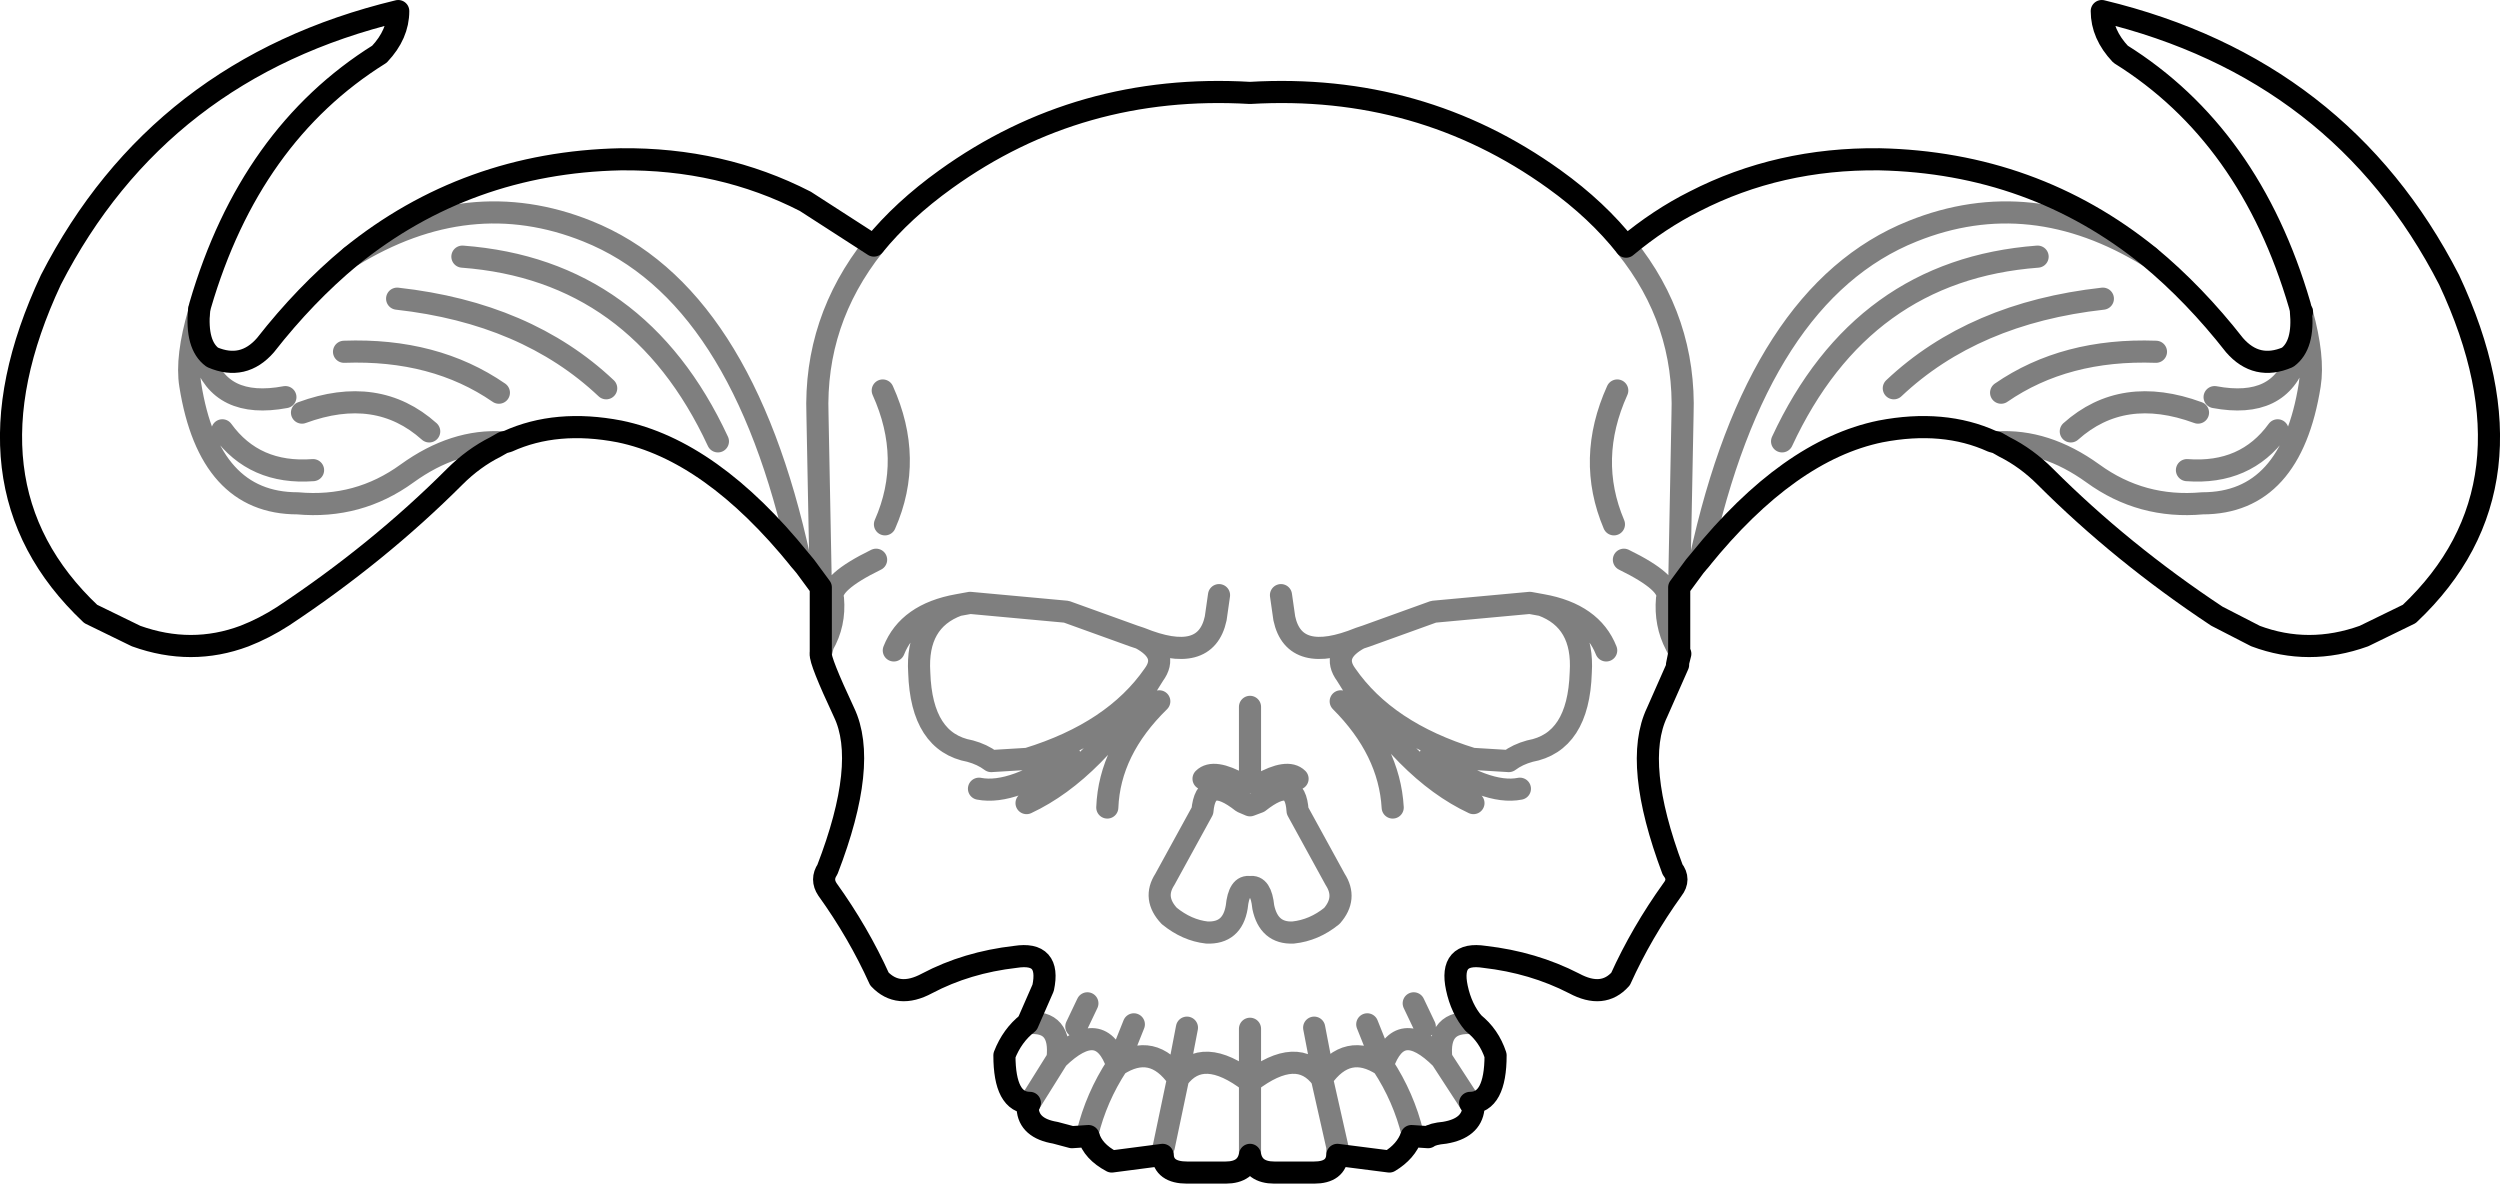 <?xml version="1.0" encoding="UTF-8" standalone="no"?>
<svg xmlns:xlink="http://www.w3.org/1999/xlink" height="53.5px" width="113.0px" xmlns="http://www.w3.org/2000/svg">
  <g transform="matrix(1.0, 0.0, 0.0, 1.0, -343.25, -154.45)">
    <path d="M360.4 156.9 Q354.55 160.55 352.3 168.25 L352.25 168.45 Q352.1 170.05 352.85 170.6 354.25 171.2 355.25 170.05 357.05 167.75 359.1 166.05 364.35 161.8 371.3 161.65 375.85 161.6 379.65 163.55 L382.75 165.55 Q384.05 163.95 386.0 162.55 392.05 158.2 399.75 158.65 407.45 158.2 413.5 162.55 415.45 163.95 416.75 165.6 418.25 164.35 419.85 163.55 423.65 161.6 428.2 161.65 435.15 161.8 440.4 166.05 442.45 167.75 444.25 170.05 445.25 171.2 446.65 170.6 447.4 170.05 447.25 168.5 L447.25 168.45 447.2 168.25 Q444.95 160.55 439.1 156.9 438.25 156.0 438.25 154.95 449.05 157.55 453.95 167.1 458.3 176.4 452.15 182.2 L450.1 183.2 Q447.6 184.1 445.2 183.2 L443.45 182.3 Q439.15 179.45 435.7 176.0 434.85 175.15 433.85 174.65 L433.5 174.45 433.3 174.4 Q431.1 173.4 428.25 173.95 424.1 174.8 420.1 179.75 L419.85 180.05 419.15 181.0 419.15 183.9 419.2 184.0 419.1 184.4 419.1 184.5 418.15 186.65 Q417.05 188.95 418.85 193.75 419.2 194.2 418.85 194.65 417.45 196.6 416.5 198.7 415.7 199.6 414.4 198.9 412.55 197.95 410.35 197.7 408.75 197.45 409.1 199.1 409.3 200.05 409.85 200.7 410.55 201.25 410.85 202.15 410.85 204.3 409.7 204.3 L409.85 204.55 Q409.75 205.45 408.55 205.65 408.0 205.7 407.8 205.85 L407.05 205.8 Q406.8 206.5 406.05 206.95 L403.7 206.65 Q403.65 207.45 402.65 207.45 L400.85 207.45 Q399.9 207.45 399.75 206.65 399.6 207.45 398.65 207.45 L396.9 207.45 Q395.85 207.45 395.8 206.65 L393.5 206.95 Q392.65 206.5 392.45 205.8 L391.7 205.85 390.95 205.65 Q389.75 205.45 389.7 204.55 L389.8 204.3 Q388.65 204.3 388.65 202.15 389.0 201.25 389.7 200.7 L390.4 199.1 Q390.75 197.45 389.15 197.7 386.95 197.95 385.15 198.9 383.85 199.6 383.0 198.7 382.05 196.6 380.65 194.65 380.35 194.2 380.65 193.75 382.5 188.95 381.4 186.65 380.3 184.3 380.35 184.0 L380.35 181.0 379.65 180.05 379.4 179.75 Q375.4 174.8 371.25 173.95 368.4 173.4 366.2 174.4 L366.0 174.45 365.65 174.65 Q364.65 175.15 363.8 176.0 360.35 179.45 356.05 182.3 355.2 182.85 354.3 183.2 351.9 184.1 349.4 183.2 L347.35 182.2 Q341.2 176.4 345.55 167.1 350.45 157.55 361.25 154.95 361.25 156.0 360.4 156.9 M419.15 183.9 L419.15 184.0 419.05 184.5 419.1 184.5 M447.25 168.5 L447.3 168.55" fill="none" stroke="#000000" stroke-linecap="round" stroke-linejoin="round" stroke-width="1.0"/>
    <path d="M356.15 172.4 Q353.2 172.95 352.45 170.6 352.0 169.3 352.25 168.55 351.65 170.6 351.85 171.85 352.7 177.2 356.7 177.2 359.45 177.45 361.65 175.85 363.8 174.3 366.0 174.45 M352.25 168.45 L352.25 168.55 M353.3 173.9 Q354.75 175.9 357.4 175.7 M356.9 173.1 Q360.3 171.85 362.65 173.95 M382.75 165.55 Q380.05 168.95 380.2 173.2 L380.35 181.0 M380.35 184.0 L380.45 183.6 Q381.0 182.65 380.9 181.5 380.7 180.8 382.85 179.75 M398.35 181.35 L398.2 182.4 Q397.75 184.5 394.8 183.3 396.1 184.0 395.4 184.95 392.75 189.3 389.65 190.75 M401.15 181.35 L401.3 182.4 Q401.75 184.5 404.7 183.3 L405.0 183.2 408.05 182.1 412.4 181.7 412.95 181.8 Q415.2 182.2 415.85 183.85 M404.7 183.3 Q403.4 184.0 404.1 184.95 405.9 187.55 409.8 188.75 L411.45 188.85 Q411.85 188.55 412.4 188.4 414.6 188.0 414.7 184.85 414.85 182.5 412.95 181.8 M394.8 183.3 L394.5 183.2 391.45 182.1 387.1 181.7 386.55 181.8 Q384.65 182.5 384.8 184.85 384.9 188.0 387.1 188.4 387.65 188.55 388.05 188.85 L389.7 188.75 Q393.6 187.55 395.4 184.95 M387.5 190.1 Q389.05 190.4 391.6 188.6 M401.9 191.1 L403.6 194.2 Q404.15 195.05 403.45 195.85 402.65 196.5 401.7 196.6 400.6 196.65 400.35 195.45 400.25 194.45 399.75 194.55 399.25 194.45 399.15 195.45 398.95 196.65 397.8 196.6 396.9 196.5 396.1 195.85 395.35 195.05 395.9 194.2 L397.6 191.1 Q397.75 189.4 399.4 190.7 L399.75 190.85 400.15 190.7 Q401.8 189.4 401.9 191.1 M400.2 189.9 Q401.45 189.2 401.9 189.65 M399.75 186.4 L399.75 189.8 M399.35 189.9 Q398.1 189.2 397.65 189.65 M395.65 186.15 Q393.4 188.35 393.3 190.95 M359.1 166.05 Q364.45 162.75 369.8 164.9 376.8 167.7 379.4 179.75 M386.55 181.8 Q384.3 182.2 383.65 183.85 M383.25 178.15 Q384.55 175.2 383.15 172.1 M358.8 170.35 Q362.9 170.2 365.8 172.2 M361.2 167.95 Q367.05 168.6 370.65 172.0 M364.15 166.05 Q372.1 166.65 375.7 174.4 M420.1 179.75 Q422.7 167.7 429.7 164.9 435.05 162.75 440.4 166.05 M438.3 167.95 Q432.45 168.6 428.85 172.0 M440.7 170.35 Q436.6 170.2 433.7 172.2 M416.75 165.6 Q419.45 168.95 419.3 173.2 L419.15 181.0 M419.15 183.9 L419.0 183.6 Q418.5 182.65 418.6 181.5 418.8 180.8 416.65 179.75 M411.95 190.1 Q410.45 190.4 407.9 188.6 M433.5 174.45 Q435.7 174.3 437.85 175.85 440.05 177.45 442.8 177.2 446.8 177.2 447.65 171.85 447.85 170.6 447.3 168.6 447.5 169.35 447.05 170.6 446.3 172.95 443.35 172.4 M442.6 173.1 Q439.2 171.85 436.85 173.95 M435.35 166.05 Q427.4 166.65 423.8 174.4 M416.2 178.15 Q414.95 175.2 416.35 172.1 M447.3 168.55 L447.3 168.6 M446.2 173.9 Q444.75 175.9 442.1 175.7 M404.1 184.95 Q406.75 189.3 409.85 190.75 M403.85 186.15 Q406.05 188.35 406.2 190.95 M407.65 200.85 L407.15 199.8 M405.45 201.75 L405.05 200.75 M409.7 204.3 L408.4 202.3 Q406.5 200.4 405.75 202.6 406.7 204.05 407.1 205.7 L407.05 205.8 M409.85 200.7 Q408.2 200.55 408.4 202.3 M402.9 202.2 L402.65 200.9 M399.75 202.9 L399.75 200.95 M396.65 202.2 L396.9 200.9 M399.75 206.65 L399.75 203.35 Q397.6 201.7 396.5 203.2 L395.85 206.3 Q395.75 206.5 395.8 206.65 M403.7 206.65 L403.7 206.3 403.0 203.2 Q401.9 201.7 399.75 203.35 M391.9 200.85 L392.4 199.8 M394.1 201.75 L394.5 200.75 M392.45 205.8 L392.4 205.7 Q392.8 204.05 393.75 202.6 393.0 200.4 391.05 202.3 L389.8 204.3 M391.05 202.3 Q391.25 200.55 389.7 200.7 M396.5 203.2 Q395.35 201.55 393.75 202.6 M405.75 202.6 Q404.15 201.55 403.0 203.2" fill="none" stroke="#000000" stroke-linecap="round" stroke-linejoin="round" stroke-opacity="0.502" stroke-width="1.0"/>
  </g>
</svg>
